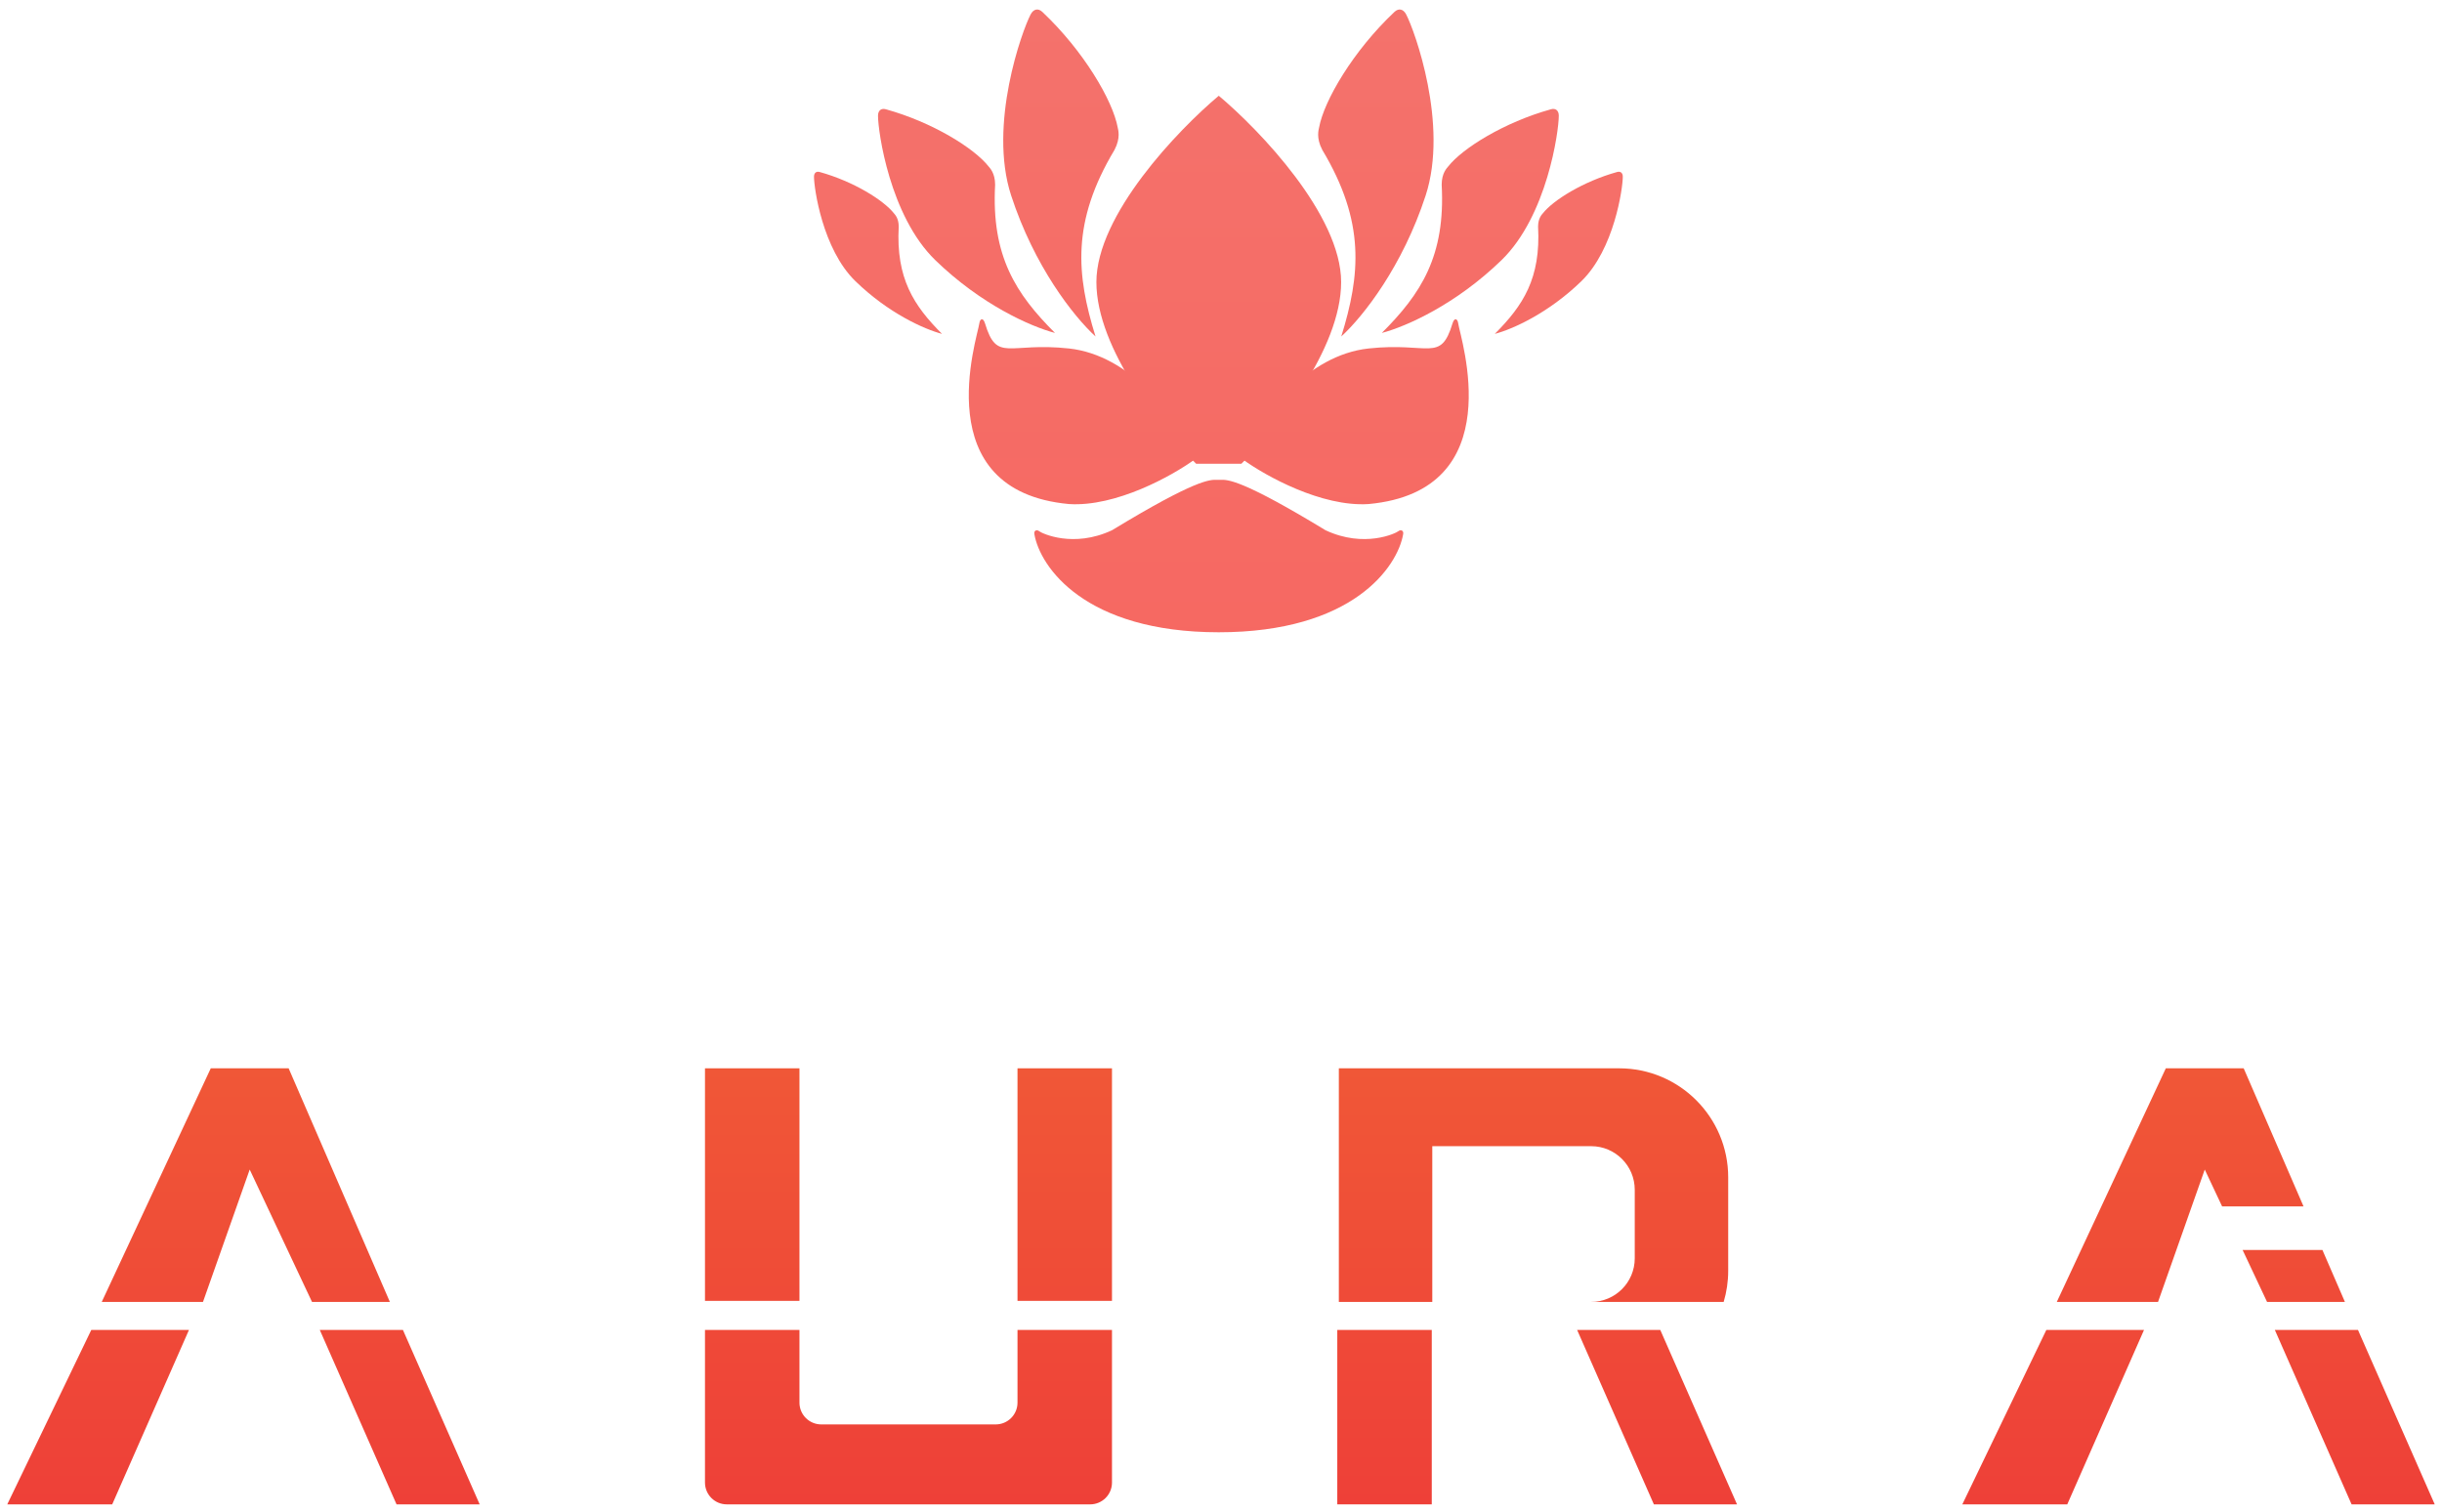 <svg width="336" height="208" viewBox="0 0 336 208" fill="none" xmlns="http://www.w3.org/2000/svg">
<g filter="url(#filter0_d_8_20)">
<path d="M142.325 72.516C143.104 77.011 149.268 86 167.693 86C186.118 86 192.282 77.011 193.061 72.516C193.172 71.99 192.727 71.821 192.393 72.099C192.06 72.377 187.72 74.462 182.38 71.96C170.799 64.922 168.904 64.988 167.887 65.024C167.819 65.026 167.755 65.028 167.693 65.028C167.63 65.028 167.567 65.026 167.499 65.024C166.482 64.988 164.586 64.922 153.006 71.96C147.665 74.462 143.326 72.377 142.992 72.099C142.658 71.821 142.213 71.99 142.325 72.516Z" fill="url(#paint0_linear_8_20)"/>
<path d="M147.086 68.358C127.408 66.541 134.485 45.447 134.747 43.501C134.835 42.84 135.269 42.64 135.53 43.501C137.185 48.95 138.727 46.043 147.086 46.951C155.444 47.859 161.887 56.033 164.325 62.26C161.278 64.466 153.564 68.773 147.086 68.358Z" fill="url(#paint1_linear_8_20)"/>
<path d="M117.699 37.69C113.166 33.286 112 24.867 112 23.313C112 22.795 112.311 22.536 112.777 22.666C117.44 23.961 121.584 26.551 123.009 28.364C123.122 28.509 123.657 29.012 123.657 30.178C123.268 37.301 125.729 41.057 129.614 44.943C127.154 44.295 122.232 42.093 117.699 37.69Z" fill="url(#paint2_linear_8_20)"/>
<path d="M128.685 34.792C122.419 28.708 120.807 17.076 120.807 14.928C120.807 14.213 121.237 13.855 121.881 14.034C128.327 15.823 134.056 19.402 136.026 21.907C136.182 22.106 136.921 22.802 136.921 24.413C136.384 34.255 139.785 39.445 145.157 44.813C141.755 43.919 134.951 40.876 128.685 34.792Z" fill="url(#paint3_linear_8_20)"/>
<path d="M139.124 25.895C135.948 16.155 140.637 3.204 141.811 0.976C142.202 0.233 142.844 0.097 143.415 0.635C149.125 6.016 153.113 12.863 153.786 16.539C153.84 16.831 154.226 17.957 153.345 19.628C147.406 29.548 148.099 36.793 150.737 45.301C147.696 42.512 142.3 35.635 139.124 25.895Z" fill="url(#paint4_linear_8_20)"/>
<path d="M217.586 37.69C222.119 33.286 223.284 24.867 223.284 23.313C223.284 22.795 222.974 22.536 222.507 22.666C217.845 23.961 213.7 26.551 212.275 28.364C212.162 28.509 211.628 29.012 211.628 30.178C212.016 37.301 209.556 41.057 205.67 44.943C208.131 44.295 213.052 42.093 217.586 37.69Z" fill="url(#paint5_linear_8_20)"/>
<path d="M206.6 34.792C212.866 28.708 214.477 17.076 214.477 14.928C214.477 14.213 214.048 13.855 213.403 14.034C206.958 15.823 201.228 19.402 199.259 21.907C199.102 22.106 198.364 22.802 198.364 24.413C198.901 34.255 195.499 39.445 190.128 44.813C193.53 43.919 200.333 40.876 206.6 34.792Z" fill="url(#paint6_linear_8_20)"/>
<path d="M196.16 25.895C199.336 16.155 194.648 3.204 193.474 0.976C193.082 0.233 192.441 0.097 191.87 0.635C186.16 6.016 182.172 12.863 181.498 16.539C181.445 16.831 181.058 17.957 181.939 19.628C187.878 29.548 187.186 36.793 184.548 45.301C187.588 42.512 192.985 35.635 196.16 25.895Z" fill="url(#paint7_linear_8_20)"/>
<path d="M188.3 68.358C207.978 66.541 200.9 45.447 200.639 43.501C200.55 42.84 200.116 42.64 199.855 43.501C198.201 48.95 196.659 46.043 188.3 46.951C179.941 47.859 173.498 56.033 171.06 62.26C174.108 64.466 181.822 68.773 188.3 68.358Z" fill="url(#paint8_linear_8_20)"/>
<path d="M150.855 37.819C150.855 28.598 162.08 16.881 167.693 12.175C173.305 16.881 184.53 28.598 184.53 37.819C184.53 47.041 175.378 58.326 170.801 62.816H164.584C160.008 58.326 150.855 47.041 150.855 37.819Z" fill="url(#paint9_linear_8_20)"/>
<path d="M184.214 146H222.786C231.07 146 237.786 152.716 237.786 161V173.857C237.786 175.346 237.569 176.785 237.165 178.143H218.929C222.242 178.143 224.929 175.457 224.929 172.143V162.714C224.929 159.401 222.242 156.714 218.929 156.714H197.071V178.143H184.214V146Z" fill="url(#paint10_linear_8_20)"/>
<path d="M14 178.143L29 146H39.714L53.643 178.143H42.929L34.357 159.929L27.929 178.143H14Z" fill="url(#paint11_linear_8_20)"/>
<path d="M1 206L12.56 182H26L15.44 206H1Z" fill="url(#paint12_linear_8_20)"/>
<path d="M66 206L55.44 182H44L54.56 206H66Z" fill="url(#paint13_linear_8_20)"/>
<path d="M239 206L228.44 182H217L227.56 206H239Z" fill="url(#paint14_linear_8_20)"/>
<path d="M97 146H110V178H97V146Z" fill="url(#paint15_linear_8_20)"/>
<path d="M97 182V203C97 204.657 98.343 206 100 206H150C151.657 206 153 204.657 153 203V182H140V192C140 193.657 138.657 195 137 195H113C111.343 195 110 193.657 110 192V182H97Z" fill="url(#paint16_linear_8_20)"/>
<path d="M140 178H153V146H140V178Z" fill="url(#paint17_linear_8_20)"/>
<path d="M197 206V182H184V206H197Z" fill="url(#paint18_linear_8_20)"/>
<path d="M270 206L281.56 182H295L284.44 206H270Z" fill="url(#paint19_linear_8_20)"/>
<path d="M335 206L324.44 182H313L323.56 206H335Z" fill="url(#paint20_linear_8_20)"/>
<path d="M298 146L283 178.143H296.929L303.357 159.929L305.744 165H316.948L308.714 146H298Z" fill="url(#paint21_linear_8_20)"/>
<path d="M319.548 171H308.567L311.929 178.143H322.643L319.548 171Z" fill="url(#paint22_linear_8_20)"/>
</g>
<defs>
<filter id="filter0_d_8_20" x="0" y="0.308" width="336" height="207.692" filterUnits="userSpaceOnUse" color-interpolation-filters="sRGB">
<feFlood flood-opacity="0" result="BackgroundImageFix"/>
<feColorMatrix in="SourceAlpha" type="matrix" values="0 0 0 0 0 0 0 0 0 0 0 0 0 0 0 0 0 0 127 0" result="hardAlpha"/>
<feOffset dy="1"/>
<feGaussianBlur stdDeviation="0.5"/>
<feComposite in2="hardAlpha" operator="out"/>
<feColorMatrix type="matrix" values="0 0 0 0 0.108 0 0 0 0 0.292 0 0 0 0 0.16 0 0 0 0.1 0"/>
<feBlend mode="normal" in2="BackgroundImageFix" result="effect1_dropShadow_8_20"/>
<feBlend mode="normal" in="SourceGraphic" in2="effect1_dropShadow_8_20" result="shape"/>
</filter>
<linearGradient id="paint0_linear_8_20" x1="168" y1="0.308" x2="168" y2="206" gradientUnits="userSpaceOnUse">
<stop stop-color="#F4726C"/>
<stop offset="1" stop-color="#F95B54"/>
</linearGradient>
<linearGradient id="paint1_linear_8_20" x1="168" y1="0.308" x2="168" y2="206" gradientUnits="userSpaceOnUse">
<stop stop-color="#F4726C"/>
<stop offset="1" stop-color="#F95B54"/>
</linearGradient>
<linearGradient id="paint2_linear_8_20" x1="168" y1="0.308" x2="168" y2="206" gradientUnits="userSpaceOnUse">
<stop stop-color="#F4726C"/>
<stop offset="1" stop-color="#F95B54"/>
</linearGradient>
<linearGradient id="paint3_linear_8_20" x1="168" y1="0.308" x2="168" y2="206" gradientUnits="userSpaceOnUse">
<stop stop-color="#F4726C"/>
<stop offset="1" stop-color="#F95B54"/>
</linearGradient>
<linearGradient id="paint4_linear_8_20" x1="168" y1="0.308" x2="168" y2="206" gradientUnits="userSpaceOnUse">
<stop stop-color="#F4726C"/>
<stop offset="1" stop-color="#F95B54"/>
</linearGradient>
<linearGradient id="paint5_linear_8_20" x1="168" y1="0.308" x2="168" y2="206" gradientUnits="userSpaceOnUse">
<stop stop-color="#F4726C"/>
<stop offset="1" stop-color="#F95B54"/>
</linearGradient>
<linearGradient id="paint6_linear_8_20" x1="168" y1="0.308" x2="168" y2="206" gradientUnits="userSpaceOnUse">
<stop stop-color="#F4726C"/>
<stop offset="1" stop-color="#F95B54"/>
</linearGradient>
<linearGradient id="paint7_linear_8_20" x1="168" y1="0.308" x2="168" y2="206" gradientUnits="userSpaceOnUse">
<stop stop-color="#F4726C"/>
<stop offset="1" stop-color="#F95B54"/>
</linearGradient>
<linearGradient id="paint8_linear_8_20" x1="168" y1="0.308" x2="168" y2="206" gradientUnits="userSpaceOnUse">
<stop stop-color="#F4726C"/>
<stop offset="1" stop-color="#F95B54"/>
</linearGradient>
<linearGradient id="paint9_linear_8_20" x1="168" y1="0.308" x2="168" y2="206" gradientUnits="userSpaceOnUse">
<stop stop-color="#F4726C"/>
<stop offset="1" stop-color="#F95B54"/>
</linearGradient>
<linearGradient id="paint10_linear_8_20" x1="302.5" y1="146" x2="302.5" y2="206" gradientUnits="userSpaceOnUse">
<stop stop-color="#F05737"/>
<stop offset="1" stop-color="#EE4038"/>
</linearGradient>
<linearGradient id="paint11_linear_8_20" x1="302.5" y1="146" x2="302.5" y2="206" gradientUnits="userSpaceOnUse">
<stop stop-color="#F05737"/>
<stop offset="1" stop-color="#EE4038"/>
</linearGradient>
<linearGradient id="paint12_linear_8_20" x1="302.5" y1="146" x2="302.5" y2="206" gradientUnits="userSpaceOnUse">
<stop stop-color="#F05737"/>
<stop offset="1" stop-color="#EE4038"/>
</linearGradient>
<linearGradient id="paint13_linear_8_20" x1="302.5" y1="146" x2="302.5" y2="206" gradientUnits="userSpaceOnUse">
<stop stop-color="#F05737"/>
<stop offset="1" stop-color="#EE4038"/>
</linearGradient>
<linearGradient id="paint14_linear_8_20" x1="302.5" y1="146" x2="302.5" y2="206" gradientUnits="userSpaceOnUse">
<stop stop-color="#F05737"/>
<stop offset="1" stop-color="#EE4038"/>
</linearGradient>
<linearGradient id="paint15_linear_8_20" x1="302.5" y1="146" x2="302.5" y2="206" gradientUnits="userSpaceOnUse">
<stop stop-color="#F05737"/>
<stop offset="1" stop-color="#EE4038"/>
</linearGradient>
<linearGradient id="paint16_linear_8_20" x1="302.5" y1="146" x2="302.5" y2="206" gradientUnits="userSpaceOnUse">
<stop stop-color="#F05737"/>
<stop offset="1" stop-color="#EE4038"/>
</linearGradient>
<linearGradient id="paint17_linear_8_20" x1="302.5" y1="146" x2="302.5" y2="206" gradientUnits="userSpaceOnUse">
<stop stop-color="#F05737"/>
<stop offset="1" stop-color="#EE4038"/>
</linearGradient>
<linearGradient id="paint18_linear_8_20" x1="302.5" y1="146" x2="302.5" y2="206" gradientUnits="userSpaceOnUse">
<stop stop-color="#F05737"/>
<stop offset="1" stop-color="#EE4038"/>
</linearGradient>
<linearGradient id="paint19_linear_8_20" x1="302.5" y1="146" x2="302.5" y2="206" gradientUnits="userSpaceOnUse">
<stop stop-color="#F05737"/>
<stop offset="1" stop-color="#EE4038"/>
</linearGradient>
<linearGradient id="paint20_linear_8_20" x1="302.5" y1="146" x2="302.5" y2="206" gradientUnits="userSpaceOnUse">
<stop stop-color="#F05737"/>
<stop offset="1" stop-color="#EE4038"/>
</linearGradient>
<linearGradient id="paint21_linear_8_20" x1="302.5" y1="146" x2="302.5" y2="206" gradientUnits="userSpaceOnUse">
<stop stop-color="#F05737"/>
<stop offset="1" stop-color="#EE4038"/>
</linearGradient>
<linearGradient id="paint22_linear_8_20" x1="302.5" y1="146" x2="302.5" y2="206" gradientUnits="userSpaceOnUse">
<stop stop-color="#F05737"/>
<stop offset="1" stop-color="#EE4038"/>
</linearGradient>
</defs>
</svg>
